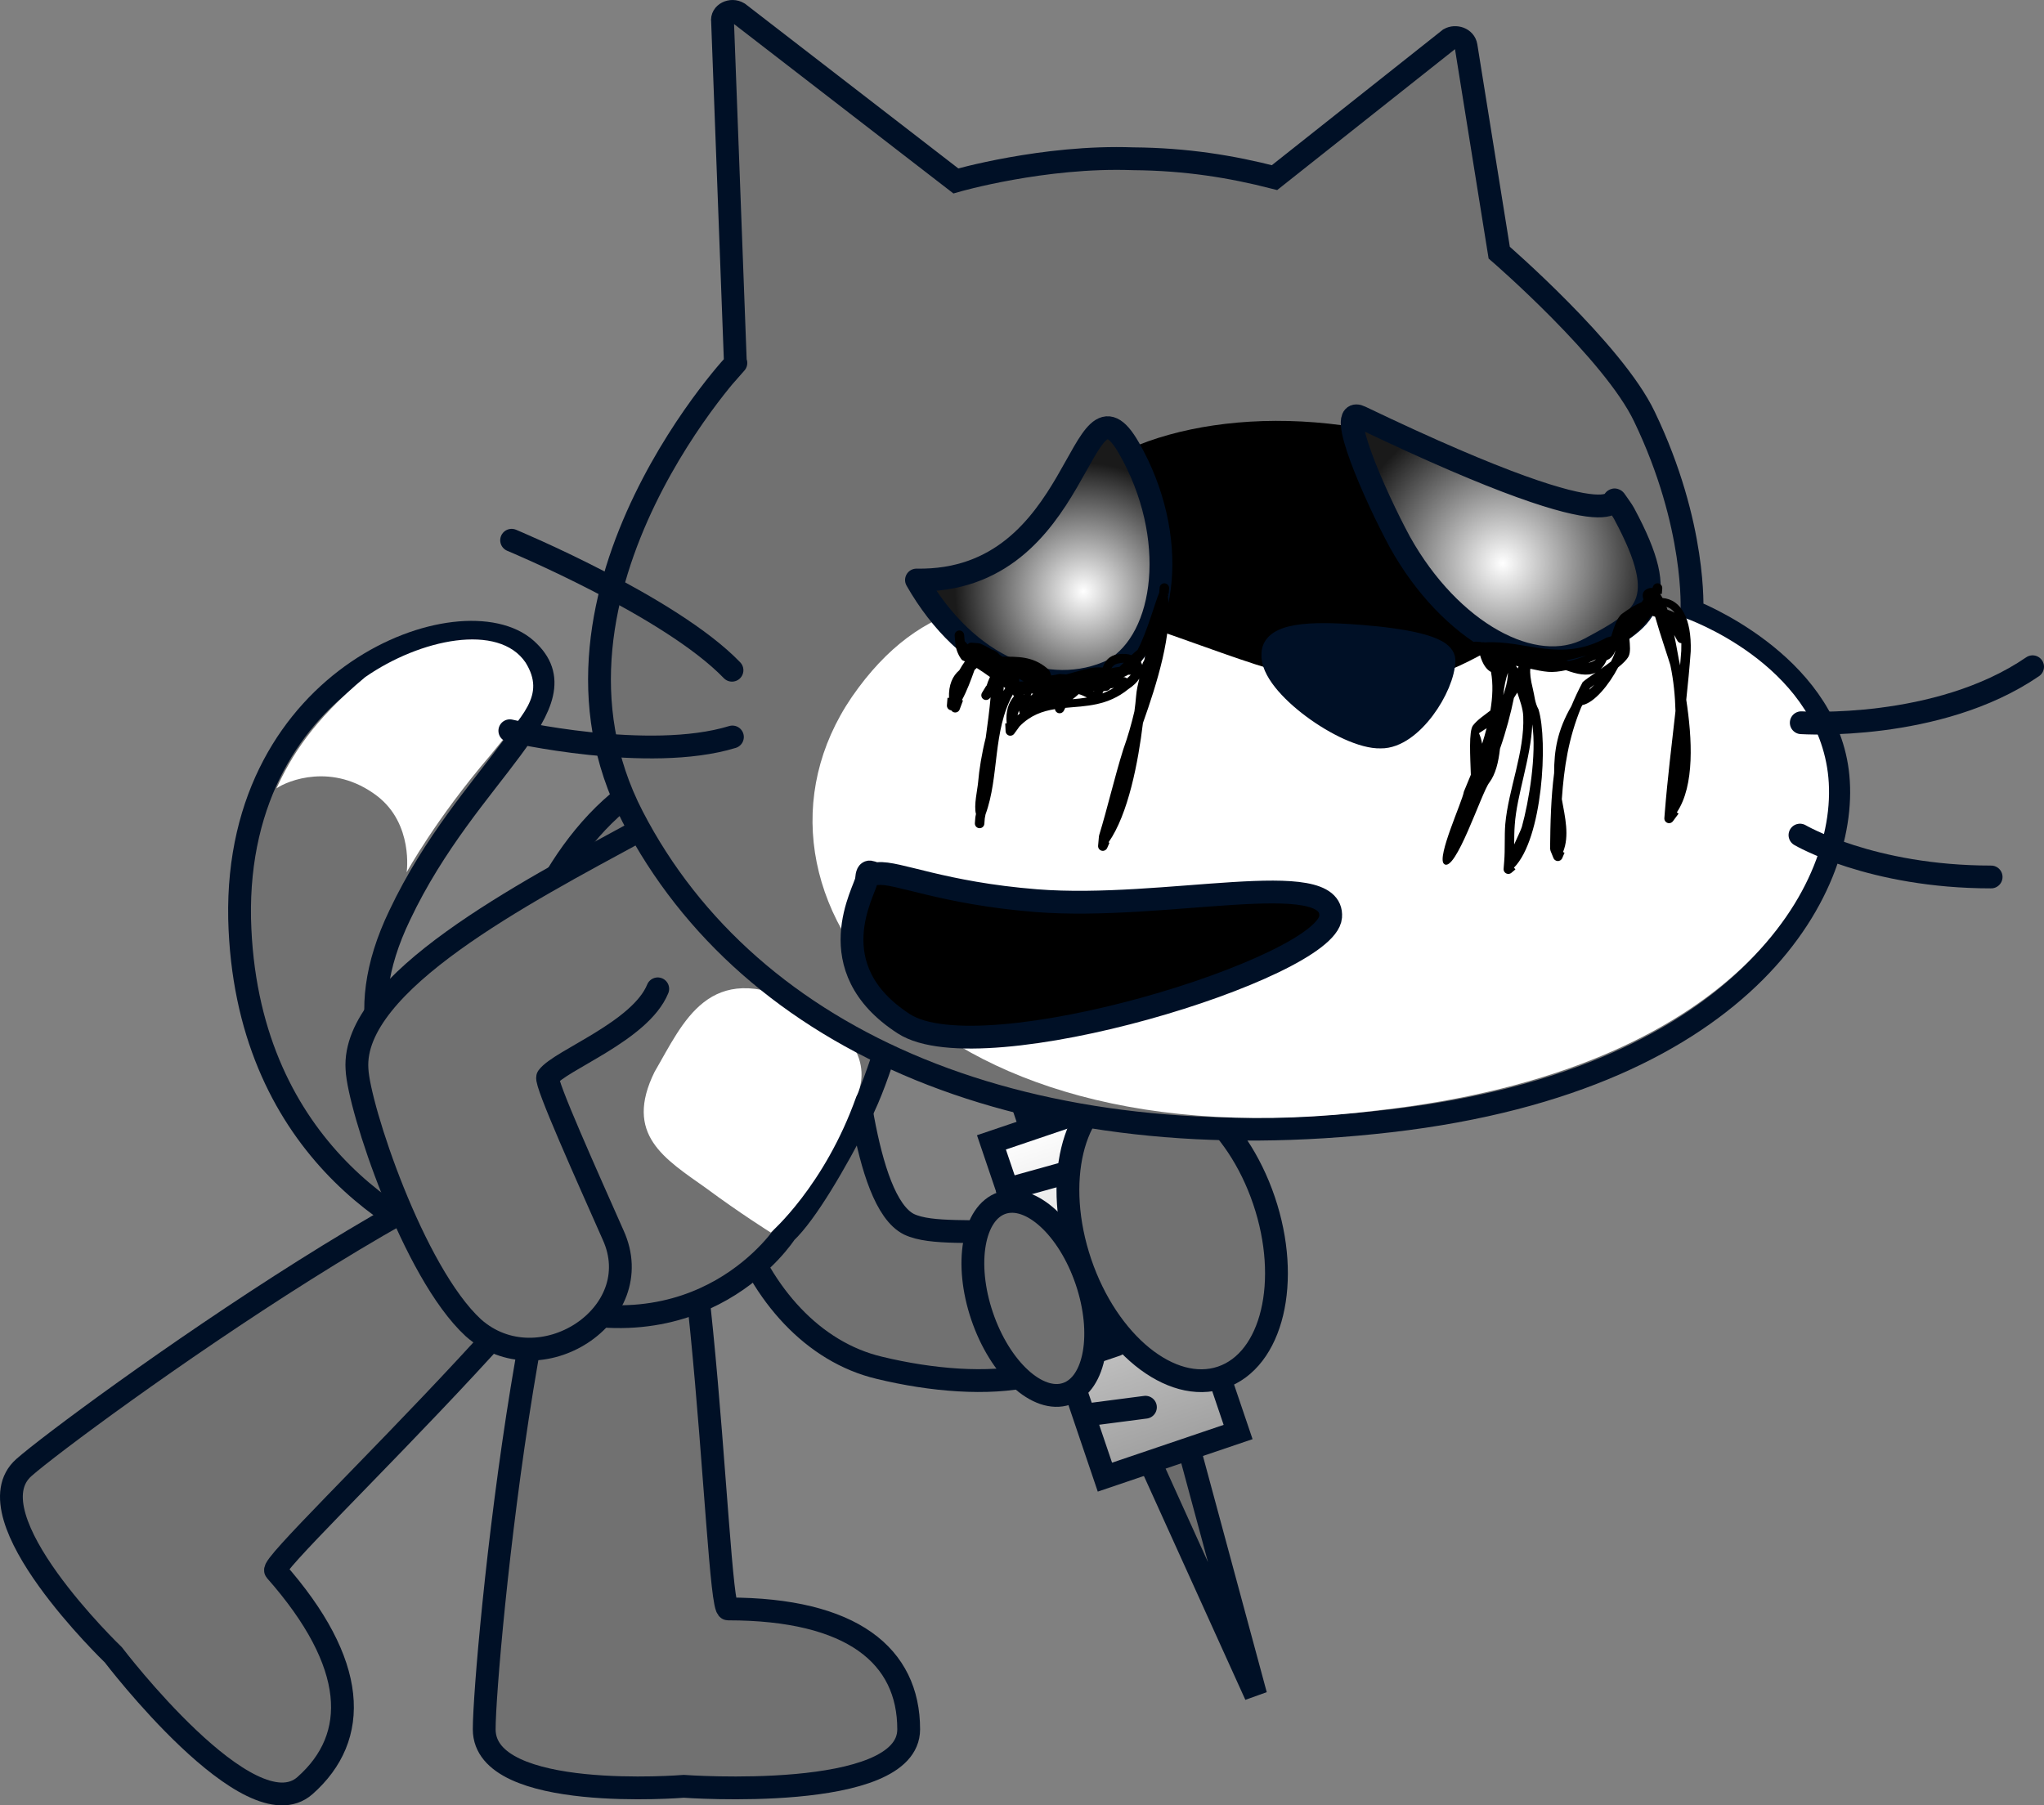 <svg version="1.1" xmlns="http://www.w3.org/2000/svg" xmlns:xlink="http://www.w3.org/1999/xlink" width="107.542" height="95.001" viewBox="0,0,107.542,95.001"><rect x="0" y="0" width="107.542" height="95.001" fill="#808080" stroke="none"/><defs><linearGradient x1="256.178" y1="204.303" x2="262.148" y2="221.919" gradientUnits="userSpaceOnUse" id="color-1"><stop offset="0" stop-color="#ffffff"/><stop offset="1" stop-color="#9f9f9f"/></linearGradient><radialGradient cx="279.573" cy="175.019" r="8.138" gradientUnits="userSpaceOnUse" id="color-2"><stop offset="0" stop-color="#ffffff"/><stop offset="1" stop-color="#1a1a1a"/></radialGradient><radialGradient cx="257.512" cy="176.494" r="6.759" gradientUnits="userSpaceOnUse" id="color-3"><stop offset="0" stop-color="#ffffff"/><stop offset="1" stop-color="#1a1a1a"/></radialGradient></defs><g transform="translate(-200.511,-145.377)"><g data-paper-data="{&quot;isPaintingLayer&quot;:true}" stroke-miterlimit="10" stroke-dasharray="" stroke-dashoffset="0" style="mix-blend-mode: normal"><path d="M245.041,198.001c0.373,2.189 0.852,10.578 3.294,11.797c2.339,1.123 9.268,-1.109 9.831,3.775c0.559,4.784 -5.934,5.1 -11.381,3.781c-7.059,-1.666 -10.613,-12.254 -6.835,-18.983c1.423,-2.349 4.714,-2.658 5.091,-0.369z" data-paper-data="{&quot;index&quot;:null}" fill="#717171" fill-rule="evenodd" stroke="#001026" stroke-width="1.2" stroke-linecap="round" stroke-linejoin="round"/><g fill-rule="nonzero" stroke="#001026" stroke-width="1.2" stroke-linejoin="miter"><g><g><path d="M256.555,210.088l-3.466,-10.229l2.462,-0.835l3.466,10.229z" fill="#2c2c2c" stroke-linecap="butt"/><path d="M260.427,220.997l2.29,-0.719l3.863,14.299z" fill="#6c6c6c" stroke-linecap="butt"/><path d="M258.644,223.106l-5.97,-17.616l7.008,-2.375l5.97,17.616z" fill="url(#color-1)" stroke-linecap="butt"/><path d="M253.508,207.953l3.474,-0.966" fill="none" stroke-linecap="round"/><path d="M258.073,210.207l-3.095,0.838" fill="none" stroke-linecap="round"/><path d="M255.559,213.382l2.78,-0.52" fill="none" stroke-linecap="round"/><path d="M257.158,216.852l2.084,-0.706" fill="none" stroke-linecap="round"/><path d="M257.742,219.822l3.034,-0.395" fill="none" stroke-linecap="round"/></g><path d="M250.947,201.641l-0.899,-2.652l7.198,-2.439l0.899,2.652z" fill="#2c2c2c" stroke-linecap="butt"/></g><path d="M257.675,212.77c0.94,2.772 0.471,5.436 -1.045,5.95c-1.517,0.514 -3.508,-1.317 -4.448,-4.089c-0.94,-2.772 -0.471,-5.436 1.045,-5.95c1.517,-0.514 3.508,1.317 4.448,4.089z" fill="#717171" stroke-linecap="butt"/><path d="M267.014,208.549c1.436,4.237 0.437,8.404 -2.23,9.308c-2.668,0.904 -5.994,-1.798 -7.43,-6.034c-1.436,-4.237 -0.437,-8.404 2.23,-9.308c2.668,-0.904 5.994,1.798 7.43,6.034z" fill="#717171" stroke-linecap="butt"/></g><g fill-rule="evenodd"><path d="M228.934,208.788c-0.176,0.984 0.787,3.778 -3.208,2.718c-3.991,-1.201 -12.317,-5.88 -12.608,-17.777c-0.256,-12.886 11.78,-17.134 15.073,-14.189c3.225,2.872 -3.055,6.402 -6.646,13.989c-5.265,10.924 7.566,14.274 7.39,15.259z" fill="#717171" stroke="#001026" stroke-width="1.2" stroke-linecap="round" stroke-linejoin="round"/><path d="M226.297,185.134c-2.877,3.366 -4.39,6.143 -4.39,6.143c0,0 0.372,-2.534 -1.557,-4.017c-2.343,-1.78 -4.712,-0.802 -5.293,-0.398c0.766,-1.671 1.893,-3.542 4.663,-5.851c2.901,-2.021 7.034,-2.867 8.447,-0.765c1.071,1.736 -0.167,2.754 -1.869,4.887z" fill="#ffffff" stroke="none" stroke-width="1" stroke-linecap="butt" stroke-linejoin="miter"/></g><path d="M248.32,236.375c0,3.866 -11.833,3 -11.833,3c0,0 -10.5,0.866 -10.5,-3c0,-3.451 2.745,-32.893 7.699,-34.583c3.835,-1.308 4.432,28.249 5.134,28.249c6.535,0 9.5,2.467 9.5,6.333z" fill="#717171" fill-rule="nonzero" stroke="#001026" stroke-width="1.2" stroke-linecap="butt" stroke-linejoin="miter"/><path d="M216.555,239.338c-2.897,2.559 -10.082,-6.883 -10.082,-6.883c0,0 -7.6,-7.296 -4.703,-9.856c2.586,-2.284 26.47,-19.718 31.016,-17.124c3.519,2.009 -18.238,22.023 -17.773,22.55c4.327,4.898 4.44,8.754 1.542,11.313z" fill="#717171" fill-rule="nonzero" stroke="#001026" stroke-width="1.2" stroke-linecap="butt" stroke-linejoin="miter"/><g fill-rule="evenodd"><path d="M228.149,213.735c-8.641,-3.119 -3.412,-10.377 0.107,-19.138c1.868,-4.745 5.864,-9.912 11.962,-9.408c3.435,0.107 2.79,6.397 4.964,6.045c3.267,-0.478 3.221,4.359 2.614,6.946c0,0 -0.967,3.836 -2.04,5.873c-1.314,2.568 -2.827,5.158 -3.916,6.19c0,0 -4.381,6.852 -13.69,3.492z" fill="#717171" stroke="#001026" stroke-width="1.2" stroke-linecap="round" stroke-linejoin="round"/><path d="M241.061,210.234c0,0 -1.628,-1.02 -3.389,-2.327c-2.193,-1.559 -4.352,-2.82 -2.721,-6.129c1.513,-2.591 2.835,-5.964 7.638,-3.599c4.581,2.189 2.98,4.891 2.98,4.891c-1.67,4.723 -4.508,7.164 -4.508,7.164z" fill="#ffffff" stroke="none" stroke-width="1" stroke-linecap="butt" stroke-linejoin="miter"/></g><path d="M235.117,197.411c-0.912,2.238 -5.129,3.745 -5.791,4.646c-0.149,0.279 2.113,5.295 3.442,8.304c1.931,4.229 -3.905,7.953 -7.354,4.884c-3.171,-2.92 -6.036,-11.631 -6.121,-13.614c-0.295,-4.536 8.8,-9.265 14.789,-12.518" fill="#717171" fill-rule="evenodd" stroke="#001026" stroke-width="1.2" stroke-linecap="round" stroke-linejoin="round"/><g><g><path d="M276.772,147.429c0.315,-0.176 0.805,-0.036 0.873,0.37l1.745,10.872c0,0 6.008,5.192 7.641,8.632c2.755,5.736 2.498,10.23 2.498,10.23c0,0 6.911,2.655 7.657,8.433c0.745,5.777 -4.496,16.195 -23.53,18.395c-19.034,2.2 -33.683,-4.079 -39.858,-16.005c-6.175,-11.926 6.066,-24.597 5.405,-23.847l-0.676,-18.01c-0.068,-0.407 0.454,-0.666 0.837,-0.435l11.437,8.833c0,0 4.62,-1.338 9.322,-1.166c2.807,0.022 5.184,0.412 7.445,0.992z" fill="#717171" fill-rule="evenodd" stroke="#001026" stroke-width="1.2" stroke-linecap="butt" stroke-linejoin="miter"/><path d="M282.701,176.033c-0.322,4.06 -6.665,6.869 -14.166,6.273c-7.501,-0.596 -13.321,-4.37 -12.998,-8.43c0.322,-4.06 6.665,-6.869 14.166,-6.273c7.501,0.596 13.321,4.37 12.998,8.43z" fill="#000000" fill-rule="nonzero" stroke="none" stroke-width="NaN" stroke-linecap="butt" stroke-linejoin="miter"/><path d="M289.198,177.909c0,0 6.736,2.341 7.481,8.118c0.745,5.777 -4.855,15.665 -23.682,17.781c-24.52,3.069 -34.844,-12.196 -27.326,-22.233c7.526,-10.136 18.27,-0.154 26.691,-0.087c7.217,0.072 8.513,-6.145 16.836,-3.579z" fill="#ffffff" fill-rule="evenodd" stroke="none" stroke-width="1" stroke-linecap="butt" stroke-linejoin="miter"/><path d="M307.453,180.462c-4.986,3.416 -12.171,2.946 -12.171,2.946" fill="none" fill-rule="evenodd" stroke="#001026" stroke-width="1.2" stroke-linecap="round" stroke-linejoin="round"/><path d="M305.271,191.524c-6.32,-0 -10.057,-2.203 -10.057,-2.203" fill="none" fill-rule="evenodd" stroke="#001026" stroke-width="1.2" stroke-linecap="round" stroke-linejoin="round"/><path d="M272.169,178.864c2.093,0.166 4.271,0.54 4.315,1.245c-0.011,1.404 -1.728,4.076 -3.331,4.049c-1.81,0.057 -5.799,-2.768 -5.672,-4.363c-0.005,-1.204 2.695,-1.09 4.688,-0.932z" fill="#001026" fill-rule="evenodd" stroke="#001026" stroke-width="1.2" stroke-linecap="round" stroke-linejoin="round"/><path d="M227.429,173.806c0,0 8.351,3.472 11.595,6.839" fill="none" fill-rule="evenodd" stroke="#001026" stroke-width="1.2" stroke-linecap="round" stroke-linejoin="round"/><path d="M239.046,184.158c-4.421,1.354 -11.711,-0.328 -11.711,-0.328" fill="none" fill-rule="evenodd" stroke="#001026" stroke-width="1.2" stroke-linecap="round" stroke-linejoin="round"/><path d="M285.97,172.418c2.535,4.715 1.119,5.524 -1.815,7.097c-2.934,1.573 -7.353,-0.885 -9.987,-5.608c-1.318,-2.436 -3.424,-7.232 -2.085,-6.591c15.218,7.293 12.942,3.673 13.485,4.495c0.134,0.203 0.287,0.392 0.403,0.607z" fill="url(#color-2)" fill-rule="evenodd" stroke="#001026" stroke-width="1.2" stroke-linecap="round" stroke-linejoin="round"/><path d="M259.914,168.963c2.642,4.624 2.015,9.991 -0.826,11.671c-3.44,1.633 -7.715,-0.111 -10.358,-4.735c8.818,0.159 8.542,-11.56 11.184,-6.936z" fill="url(#color-3)" fill-rule="evenodd" stroke="#001026" stroke-width="1.2" stroke-linecap="round" stroke-linejoin="round"/><path d="M270.52,193.624c-0.213,2.684 -18.317,8.295 -22.451,5.628c-4.592,-2.963 -2.013,-7.051 -1.972,-7.567c0.057,-0.716 0.239,-0.299 0.604,-0.337c1.005,-0.103 3.392,1.03 8.338,1.423c6.744,0.536 15.694,-1.831 15.481,0.853z" fill="#000000" fill-rule="nonzero" stroke="#001026" stroke-width="1.2" stroke-linecap="butt" stroke-linejoin="miter"/></g><path d="M255.784,180.832c0.016,0.026 0.03,0.055 0.042,0.088c0.137,-0.015 0.279,-0.042 0.429,-0.08c0.118,0.009 0.236,0.018 0.355,0.027c0.458,-0.124 0.893,-0.258 1.114,-0.295c0.263,-0.082 0.54,-0.084 0.806,-0.068c0.123,-0.344 0.327,-0.629 0.81,-0.7c0.272,-0.04 0.511,-0.018 0.705,0.047c0.106,-0.099 0.212,-0.193 0.316,-0.273c0.524,-0.998 0.914,-2.491 1.141,-3.015l0.021,-0.262c0.011,-0.138 0.131,-0.24 0.269,-0.229c0.138,0.011 0.24,0.131 0.229,0.269l-0.023,0.293l-0.063,-0.005c0.001,0.007 0.003,0.015 0.004,0.022l0.053,0.023c-0.012,0.028 -0.024,0.058 -0.035,0.088c0.271,1.89 -0.58,4.604 -1.312,6.661c-0.249,2.059 -0.772,4.799 -1.81,6.279l0.049,0.021l-0.118,0.271c-0.04,0.098 -0.14,0.164 -0.251,0.155c-0.138,-0.011 -0.24,-0.131 -0.229,-0.269c0,-0.001 0,-0.002 0,-0.002l0.044,-0.498l0.008,0.001l-0.005,-0.027c0.463,-1.517 0.805,-3.034 1.276,-4.54c0.249,-0.693 0.435,-1.356 0.588,-2.008c0.037,-0.269 0.067,-0.538 0.089,-0.809c0.025,-0.309 0.094,-0.608 0.166,-0.907c-0.12,0.187 -0.307,0.375 -0.572,0.548c-1.099,0.896 -2.242,0.885 -3.321,0.987l-0.07,0.141c-0.043,0.092 -0.139,0.152 -0.246,0.144c-0.12,-0.01 -0.214,-0.103 -0.228,-0.218c-0.661,0.106 -1.289,0.323 -1.859,0.903l-0.283,0.39c-0.049,0.07 -0.133,0.113 -0.225,0.106c-0.128,-0.01 -0.226,-0.115 -0.23,-0.241l-0.019,-0.404l0.076,-0.004c-0.06,-0.621 0.09,-1.082 0.38,-1.42c-0.016,-0.034 -0.033,-0.068 -0.051,-0.103c-1.075,1.928 -0.711,4.327 -1.441,6.312c-0.013,0.071 -0.027,0.142 -0.04,0.214l-0.022,0.283c-0.011,0.138 -0.131,0.24 -0.269,0.229c-0.138,-0.011 -0.24,-0.131 -0.229,-0.269l0.023,-0.293l0.006,0.001l-0.005,-0.014c0.011,-0.058 0.022,-0.116 0.033,-0.173c-0.123,-0.436 0.083,-1.304 0.113,-1.667c0.055,-0.657 0.189,-1.504 0.402,-2.351c0.097,-0.708 0.192,-1.42 0.255,-2.118l-0.056,0.059c-0.05,0.054 -0.124,0.085 -0.203,0.079c-0.138,-0.011 -0.24,-0.131 -0.229,-0.269c0.003,-0.042 0.017,-0.08 0.038,-0.114l0.224,-0.37l0.013,0.008c0.047,-0.153 0.103,-0.303 0.171,-0.447c0.003,-0.006 0.006,-0.013 0.01,-0.019c-0.23,-0.165 -0.462,-0.326 -0.696,-0.473c-0.004,0.003 -0.008,0.006 -0.012,0.009c-0.037,0.028 -0.072,0.06 -0.106,0.096c-0.195,0.546 -0.391,1.081 -0.662,1.585l0.056,0.021l-0.173,0.463c-0.036,0.105 -0.14,0.176 -0.256,0.167c-0.081,-0.006 -0.149,-0.05 -0.19,-0.113c-0.136,-0.012 -0.238,-0.132 -0.227,-0.269l0.031,-0.39l0.078,0.006c-0.028,-0.68 0.191,-1.161 0.542,-1.454c0.091,-0.163 0.191,-0.321 0.296,-0.468c-0.049,-0.024 -0.099,-0.046 -0.149,-0.068c-0.183,-0.217 -0.294,-0.5 -0.346,-0.779l0.001,-0.01l-0.002,0l-0.043,-0.493c-0.002,-0.015 -0.002,-0.03 -0.001,-0.046c0.011,-0.138 0.131,-0.24 0.269,-0.229c0.125,0.01 0.221,0.11 0.23,0.232l0.029,0.333c0.051,0.059 0.101,0.113 0.153,0.163c0.05,-0.059 0.127,-0.093 0.21,-0.087l0.39,0.031l-0.001,0.014l0.041,-0.008c0.218,0.09 0.421,0.198 0.616,0.315c0.175,0.057 0.332,0.149 0.427,0.278c0.05,0.035 0.1,0.069 0.15,0.104c0.764,0.014 1.555,-0.047 2.345,0.609c0.103,0.086 0.163,0.186 0.19,0.295zM258.08,181.755c-0.016,0.004 -0.033,0.007 -0.049,0.011c0.021,0.006 0.034,0.007 0.038,0.003c0.004,-0.004 0.008,-0.009 0.012,-0.013zM260.718,180.105c0.016,-0.091 0.033,-0.182 0.049,-0.274c-0.073,0.132 -0.15,0.259 -0.23,0.376c0.031,0.058 0.054,0.112 0.072,0.161c0.002,-0.011 0.004,-0.021 0.005,-0.032c0.01,-0.063 0.056,-0.148 0.104,-0.231zM260.003,180.885c-0.042,-0.001 -0.085,-0.002 -0.128,-0.004c-0.083,0.051 -0.17,0.092 -0.259,0.122c-0.002,0.001 -0.005,0.002 -0.007,0.002l0.045,0.004c0.058,0.005 0.11,0.029 0.15,0.066c0.08,-0.065 0.147,-0.129 0.2,-0.189zM258.986,180.539c0.001,0 0.003,0 0.004,0c0.137,-0.033 0.282,-0.056 0.42,-0.073c0.074,-0.068 0.151,-0.142 0.23,-0.22c-0.104,0.005 -0.221,0.023 -0.35,0.056c-0.132,0.033 -0.229,0.119 -0.304,0.237zM254.861,181.875c-0.028,-0.001 -0.056,-0.003 -0.083,-0.005c-0.013,0.04 -0.026,0.08 -0.039,0.121l0.107,-0.091c0.005,-0.008 0.01,-0.017 0.015,-0.025zM258.514,181.865c0.201,-0.077 0.402,-0.173 0.603,-0.296c-0.064,0.016 -0.127,0.028 -0.189,0.034c-0.04,0.069 -0.111,0.117 -0.192,0.125l-0.168,0.02c-0.017,0.04 -0.035,0.08 -0.054,0.117zM253.309,181.734c0.031,-0.052 0.062,-0.102 0.094,-0.151c-0.028,-0.02 -0.055,-0.039 -0.083,-0.059c-0.003,0.069 -0.007,0.139 -0.011,0.21zM254.704,182.593c0.002,-0.001 0.004,-0.002 0.006,-0.003c-0.002,-0 -0.004,-0 -0.005,-0zM257.702,182.081c-0.145,-0.072 -0.305,-0.145 -0.438,-0.18c-0.108,0.102 -0.216,0.191 -0.323,0.269c0.252,-0.02 0.506,-0.045 0.761,-0.089zM254.127,181.092c0.008,0.046 0.013,0.097 0.017,0.152c0.074,-0.006 0.149,-0.009 0.226,-0.012c-0.081,-0.046 -0.162,-0.093 -0.243,-0.14zM254.391,181.933c0.004,0.003 0.008,0.006 0.012,0.009c0.004,-0.013 0.008,-0.027 0.013,-0.04c-0.008,0.009 -0.016,0.02 -0.024,0.032zM254.048,183.016c0.039,-0.032 0.078,-0.063 0.117,-0.093c-0.011,-0.02 -0.019,-0.042 -0.024,-0.064l-0.022,-0.088c-0.022,0.083 -0.046,0.166 -0.071,0.246z" fill="#000000" fill-rule="nonzero" stroke="none" stroke-width="0.5" stroke-linecap="butt" stroke-linejoin="miter"/><path d="M284.128,181.668c0.091,-0.08 0.182,-0.168 0.271,-0.263c-0.085,0.062 -0.161,0.121 -0.226,0.175c-0.015,0.029 -0.03,0.059 -0.045,0.088zM285.641,180.505c-0.467,0.892 -1.232,1.846 -1.877,1.975c-0.02,0.037 -0.039,0.073 -0.059,0.11c-0.674,1.634 -0.904,3.169 -1.021,4.837c0.171,0.951 0.412,1.942 0.063,2.787l0.08,0.034l-0.119,0.28c-0.039,0.099 -0.14,0.166 -0.252,0.157c-0.099,-0.008 -0.181,-0.073 -0.214,-0.16l-0.162,-0.401l0.015,-0.006l-0.029,-0.043c0.015,-1.432 0.048,-2.747 0.213,-4.018c-0.001,-1.197 0.169,-2.244 0.907,-3.523c0.171,-0.418 0.368,-0.838 0.596,-1.265c0.151,-0.131 0.406,-0.308 0.684,-0.5c-0.45,0.216 -1.02,0.074 -1.565,-0.127c-0.347,0.078 -0.664,0.11 -0.93,0.089c-0.293,-0.023 -0.615,-0.092 -0.944,-0.164c-0.028,0.227 0.01,0.563 0.13,1.046c0.099,0.396 0.101,0.73 0.301,1.093c0.506,1.664 0.214,6.814 -1.292,8.328l0.077,0.09l-0.211,0.18v0v0c-0.049,0.042 -0.113,0.064 -0.182,0.059c-0.138,-0.011 -0.24,-0.131 -0.229,-0.269l0.031,-0.39c0.054,-0.65 0.005,-1.3 0.057,-1.959c0.165,-1.846 1.023,-3.784 0.945,-5.678c-0.018,-0.433 -0.182,-0.837 -0.313,-1.245c-0.058,0.095 -0.118,0.189 -0.177,0.28c-0.158,0.782 -0.414,1.766 -0.734,2.676c-0.078,0.703 -0.229,1.337 -0.561,1.78c-0.407,0.516 -1.792,4.828 -2.388,4.274c-0.387,-0.36 0.98,-3.302 1.049,-3.796c0.115,-0.274 0.24,-0.572 0.367,-0.89c-0.029,-0.932 -0.118,-2.302 0.116,-2.598c0.246,-0.312 0.585,-0.524 0.913,-0.783c0.118,-0.709 0.148,-1.403 0.032,-2.03c-0.219,-0.109 -0.433,-0.378 -0.578,-0.885c-0.054,-0.01 -0.109,-0.018 -0.165,-0.025l-0.046,-0.087l-0.031,0.026l-0.18,-0.211c-0.042,-0.049 -0.064,-0.113 -0.059,-0.182c0.011,-0.138 0.131,-0.24 0.269,-0.229l0.293,0.023l-0.002,0.019c0.012,-0.003 0.025,-0.006 0.038,-0.009c0.052,-0.009 0.094,-0.005 0.13,0.007c2.167,-0.139 3.976,1.091 6.419,-0.255c0.084,-0.021 0.162,-0.043 0.236,-0.066c0.151,-0.465 0.294,-0.982 0.577,-1.191c0.365,-0.269 0.708,-0.471 1.028,-0.609c0.028,-0.047 0.058,-0.094 0.091,-0.141c-0.087,-0.252 -0.04,-0.461 0.242,-0.573c0.079,-0.031 0.155,-0.039 0.228,-0.026l0.039,-0.093c0.039,-0.099 0.14,-0.166 0.252,-0.157c0.138,0.011 0.24,0.131 0.229,0.269l-0.023,0.293l-0.084,-0.007l-0.004,0.01c0.044,0.062 0.086,0.132 0.127,0.208c0.977,0.086 1.534,1.079 1.482,2.809c-0.062,0.854 -0.144,1.701 -0.235,2.547c0.31,2.033 0.455,4.506 -0.496,5.924l0.091,0.067l-0.295,0.398c-0.049,0.069 -0.133,0.111 -0.223,0.104c-0.138,-0.011 -0.24,-0.131 -0.229,-0.269l0.023,-0.293c0.143,-1.799 0.365,-3.567 0.562,-5.339c-0.021,-0.796 -0.098,-1.599 -0.27,-2.415c-0.078,-0.28 -0.529,-1.591 -0.801,-2.547c-0.068,-0.025 -0.136,-0.045 -0.204,-0.06c-0.285,0.423 -0.687,0.832 -1.151,1.203c0.03,0.356 0.074,0.733 -0.046,0.953c-0.096,0.176 -0.302,0.375 -0.553,0.577zM281.13,183.493c-0.074,1.772 -0.817,3.714 -0.922,5.289c-0.028,0.347 -0.028,0.689 -0.03,1.031c0.167,-0.388 0.359,-0.765 0.403,-0.923c0.372,-1.347 0.785,-3.802 0.549,-5.397zM279.604,181.958c0.125,-0.373 0.211,-0.702 0.23,-0.962l0.017,-0.218c-0.128,0.339 -0.201,0.743 -0.247,1.18zM278.491,184.514c0.086,-0.27 0.166,-0.543 0.237,-0.818c-0.214,0.14 -0.404,0.261 -0.402,0.265c0.079,0.177 0.132,0.363 0.165,0.553zM280.406,180.438c-0.031,-0.005 -0.061,-0.011 -0.092,-0.016c-0.02,-0.001 -0.039,-0.001 -0.058,-0.002c0.026,0.018 0.049,0.041 0.066,0.068l0.044,0.064c0.011,-0.034 0.025,-0.072 0.041,-0.114zM284.728,180.585c0.19,-0.133 0.38,-0.269 0.544,-0.399c0.107,-0.205 0.19,-0.404 0.24,-0.583c-0.101,0.245 -0.238,0.439 -0.468,0.511c-0.089,0.202 -0.196,0.356 -0.316,0.471zM288.597,178.797c0.145,0.685 0.235,1.289 0.284,1.463c0.009,0.043 0.017,0.087 0.026,0.131c0.022,-0.254 0.042,-0.508 0.061,-0.763c0.005,-0.141 0.006,-0.276 0.005,-0.405c-0.003,-0 -0.007,-0 -0.01,-0.001c-0.088,-0.007 -0.162,-0.059 -0.2,-0.131l-0.161,-0.289c-0.002,-0.002 -0.003,-0.004 -0.005,-0.006zM284.079,180.252c0.155,-0.029 0.294,-0.087 0.408,-0.184c-0.136,0.066 -0.272,0.127 -0.408,0.184zM283.979,179.865c-0.323,0.095 -0.682,0.187 -1.059,0.269c0.037,0.01 0.074,0.019 0.111,0.028c0.318,-0.064 0.638,-0.165 0.949,-0.297zM285.825,178.596c-0.002,0.006 -0.005,0.013 -0.007,0.019c0.003,-0.003 0.005,-0.005 0.008,-0.008c-0,-0.004 -0,-0.008 -0.001,-0.011zM288.245,177.461c0.135,0.039 0.261,0.092 0.374,0.159c-0.113,-0.155 -0.255,-0.258 -0.427,-0.308c0.018,0.049 0.036,0.098 0.053,0.149z" fill="#000000" fill-rule="nonzero" stroke="none" stroke-width="0.5" stroke-linecap="butt" stroke-linejoin="miter"/></g></g></g></svg>